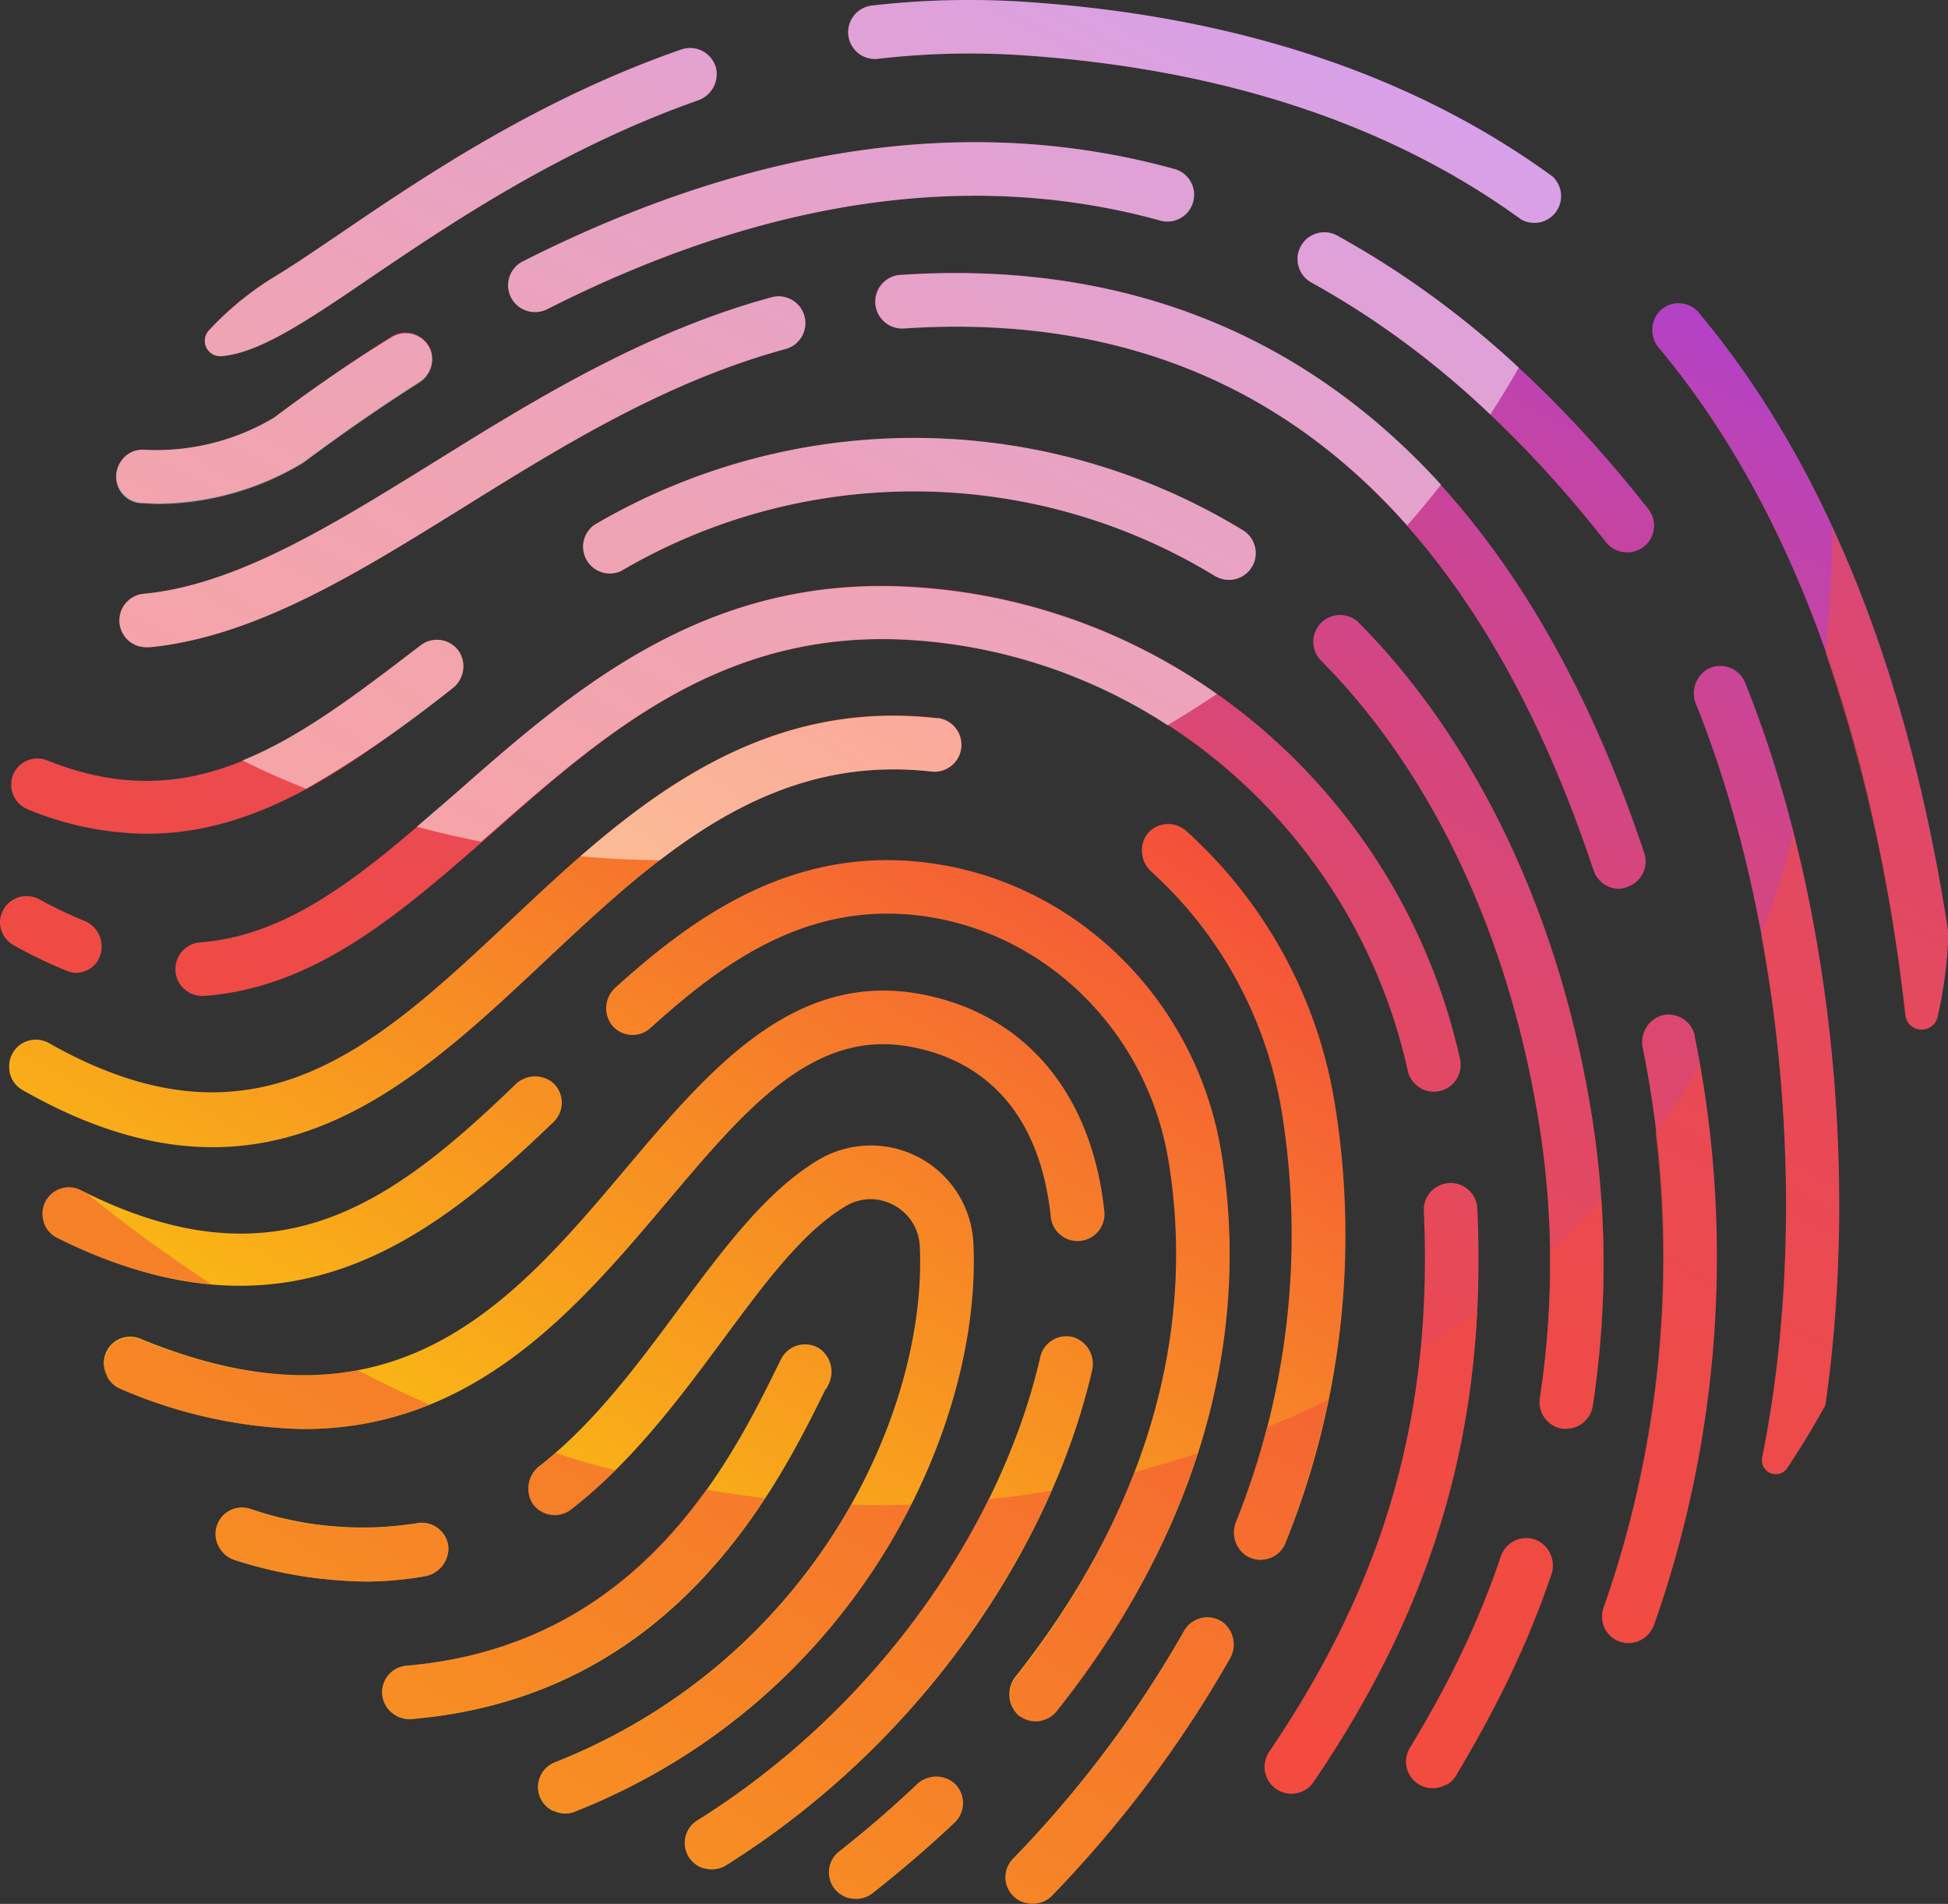 <svg xmlns="http://www.w3.org/2000/svg" xmlns:xlink="http://www.w3.org/1999/xlink" viewBox="0 0 181.95 177.79"><rect x="0" y="0" width="181.95" height="177.79" fill="#333333" stroke="none"/><defs><style>.cls-1{isolation:isolate;}.cls-2{fill:url(#Nueva_muestra_de_degradado_6);}.cls-3{fill:url(#Nueva_muestra_de_degradado_5);}.cls-4,.cls-6{opacity:0.5;}.cls-4{mix-blend-mode:multiply;}.cls-5{fill:#f44b3c;}.cls-6{mix-blend-mode:overlay;}.cls-7{fill:#fff;}</style><linearGradient id="Nueva_muestra_de_degradado_6" x1="148.2" y1="-17.78" x2="44.41" y2="172.24" gradientUnits="userSpaceOnUse"><stop offset="0.04" stop-color="#993eff"/><stop offset="0.11" stop-color="#a740e0"/><stop offset="0.21" stop-color="#bc43b5"/><stop offset="0.32" stop-color="#cd4590"/><stop offset="0.44" stop-color="#db4771"/><stop offset="0.56" stop-color="#e6495a"/><stop offset="0.68" stop-color="#ee4a49"/><stop offset="0.82" stop-color="#f34b3f"/><stop offset="1" stop-color="#f44b3c"/></linearGradient><linearGradient id="Nueva_muestra_de_degradado_5" x1="22.92" y1="183.81" x2="96.24" y2="64.54" gradientUnits="userSpaceOnUse"><stop offset="0" stop-color="#fced00"/><stop offset="0.24" stop-color="#facb0d"/><stop offset="0.77" stop-color="#f6742d"/><stop offset="1" stop-color="#f44b3c"/></linearGradient></defs><title>Asset 1</title><g class="cls-1"><g id="Layer_2" data-name="Layer 2"><g id="OBJECTS"><path class="cls-2" d="M153.54,51.05a2.48,2.48,0,0,1-1.54.53,2.51,2.51,0,0,1-2-.95c-8.39-10.69-17.65-18.84-27.53-24.25A2.5,2.5,0,0,1,124.9,22c10.47,5.73,20.25,14.32,29.06,25.54A2.49,2.49,0,0,1,153.54,51.05ZM14.88,47a26.59,26.59,0,0,0,13.34-3.78l.24-.16c3.58-2.67,7.17-5.15,10.69-7.39a2.56,2.56,0,0,0,1.08-3,2.51,2.51,0,0,0-3.68-1.22C32.94,33.71,29.26,36.25,25.6,39a21.47,21.47,0,0,1-12.1,3,2.42,2.42,0,0,0-2.31,1.25l0,0a2.48,2.48,0,0,0,2,3.68C13.71,47,14.29,47,14.88,47Zm5.76-13.75c3.52-.25,8-3.25,14.08-7.4,7.51-5.09,17.79-12,30.43-16.47a2.6,2.6,0,0,0,1.73-3.09,2.51,2.51,0,0,0-3.23-1.68c-13.33,4.63-24,11.84-31.74,17.1-2.27,1.54-4.4,3-6.26,4.12a29,29,0,0,0-6.13,5,1.43,1.43,0,0,0,1.1,2.41Zm58.6-30A2.49,2.49,0,0,0,82,5.49a74.94,74.94,0,0,1,13.65-.32c18.56,1.27,34.18,6.42,46.43,15.32a2.5,2.5,0,0,0,2.94-4C132,7,115.51,1.52,96,.19A79.63,79.63,0,0,0,81.43.52,2.5,2.5,0,0,0,79.24,3.29ZM58,53.33a54,54,0,0,1,55.45.44,2.55,2.55,0,0,0,1.32.38,2.5,2.5,0,0,0,1.33-4.63A59,59,0,0,0,55.54,49,2.5,2.5,0,0,0,58,53.33Zm87.91,80.08a2.43,2.43,0,0,0,.38,0,2.51,2.51,0,0,0,2.47-2.12,87.51,87.51,0,0,0,.07-26.15c-2.82-18.89-10.6-35.57-21.92-47a2.5,2.5,0,0,0-3.55,3.52C134,72.37,141.24,88.06,143.9,105.9a82.88,82.88,0,0,1-.07,24.66A2.5,2.5,0,0,0,145.92,133.41Zm-26.69,33.66a2.5,2.5,0,0,0,3.47-.67c11.49-16.92,16.21-33.43,15.3-53.54a2.5,2.5,0,0,0-5,.23c.85,18.95-3.6,34.53-14.45,50.51A2.5,2.5,0,0,0,119.23,167.07ZM13.53,55.44a2.5,2.5,0,0,0,.25,5l.25,0c9.81-1,19.21-6.82,29.16-13,9.32-5.8,19-11.8,30.19-14.85a2.5,2.5,0,0,0-1.31-4.83C60.14,31,49.73,37.45,40.55,43.16,31.1,49,22.18,54.58,13.53,55.44ZM152,82.82a2.5,2.5,0,0,0,1.58-3.16c-12.51-37.52-36.54-56.19-69.51-54a2.5,2.5,0,1,0,.33,5c30.87-2.05,52.56,14.95,64.43,50.57A2.52,2.52,0,0,0,151.25,83,2.47,2.47,0,0,0,152,82.82ZM50,29.14a2.5,2.5,0,0,0,1.12-.27c20.48-10.37,39.78-13.14,57.37-8.24a2.5,2.5,0,0,0,1.34-4.81c-18.83-5.25-39.34-2.36-61,8.59A2.5,2.5,0,0,0,50,29.14ZM140,158.56a88,88,0,0,0,4.88-11.51,2.58,2.58,0,0,0-1.28-3.19,2.5,2.5,0,0,0-3.41,1.46,82.15,82.15,0,0,1-4.64,11c-1.21,2.37-2.52,4.68-3.86,6.9a2.48,2.48,0,0,0,3.3,3.47l.09,0a2.44,2.44,0,0,0,.93-.9C137.42,163.41,138.77,161,140,158.56ZM163,63.75a2.5,2.5,0,0,0-3.49-1.27,2.61,2.61,0,0,0-1.09,3.29c8.26,20.55,10.68,48.17,6.17,70.41v0a1.29,1.29,0,0,0,2.36.89c1.21-1.82,2.35-3.7,3.42-5.61a1.2,1.2,0,0,0,.16-.47C173.67,109,170.88,83.32,163,63.75Zm-4.29-34.53a2.5,2.5,0,0,0-3.72-.14,2.61,2.61,0,0,0,0,3.46c12.21,14.65,19.93,35.56,23,62.23a1.52,1.52,0,0,0,3,.16,40.38,40.38,0,0,0,1-7.82C178.25,62.72,170.46,43.29,158.69,29.22Zm-.4,67.53a2.51,2.51,0,0,0-3.21-1.89,2.61,2.61,0,0,0-1.66,3,98.46,98.46,0,0,1-3.67,52.31,2.47,2.47,0,0,0,4,2.61l.08-.07a2.58,2.58,0,0,0,.65-1A103.42,103.42,0,0,0,158.29,96.75ZM7.09,90.85A2.52,2.52,0,0,0,9,89.92,2.6,2.6,0,0,0,7.91,86a38.41,38.41,0,0,1-4.2-2A2.49,2.49,0,0,0,0,86v.06a2.48,2.48,0,0,0,1.3,2.22,43.91,43.91,0,0,0,4.86,2.35A2.52,2.52,0,0,0,7.09,90.85ZM42.21,64.32a2.59,2.59,0,0,0,.73-3.38,2.5,2.5,0,0,0-3.65-.68C27.42,69.35,18.08,76.5,4.39,71a2.45,2.45,0,0,0-3.32,1.91v.05A2.47,2.47,0,0,0,2.6,75.58a29.57,29.57,0,0,0,11.1,2.28C24.48,77.86,33.2,71.22,42.21,64.32Zm42.37-4.57c22.6,1.15,41.89,17.69,46.9,40.2a2.51,2.51,0,0,0,2.44,2,2.57,2.57,0,0,0,.55-.06,2.51,2.51,0,0,0,1.9-3c-5.51-24.7-26.7-42.84-51.54-44.12C65.69,53.77,53.45,64.5,42.65,74c-8.16,7.14-15.2,13.32-23.94,14a2.5,2.5,0,0,0,.36,5c10.41-.76,18.41-7.76,26.87-15.18C56.52,68.45,67.47,58.86,84.58,59.75Z"/><path class="cls-3" d="M22.4,120.07c-5.1,0-10.73-1.33-17.06-4.48a2.48,2.48,0,0,1-1.26-1.47l0-.07a2.46,2.46,0,0,1,3.48-2.9c18.21,9.2,28.93,1.35,40.55-9.85a2.63,2.63,0,0,1,3.5-.22,2.5,2.5,0,0,1,.1,3.69C43.39,112.79,34.37,120.07,22.4,120.07Zm39.91-7.83C69.66,103.53,76,96,85.15,97.77c5.27,1,11.8,4.6,13,15.88a2.5,2.5,0,1,0,5-.54c-1.17-11-7.38-18.38-17-20.25-12-2.32-19.94,7.08-27.61,16.16-10.7,12.69-21.74,25.75-45.42,16A2.46,2.46,0,0,0,10,128.46l0,.07a2.5,2.5,0,0,0,1.27,1.17,45.18,45.18,0,0,0,17.1,3.75C44.42,133.45,54.06,122,62.31,112.24Zm32.93,48a2.51,2.51,0,0,0,3.45-.45c13-16.36,18.31-34.41,15.38-52.2-2.36-14.38-13.84-25.51-27.91-27.08-12.3-1.38-21.37,5.11-28.64,11.68a2.6,2.6,0,0,0-.43,3.46,2.49,2.49,0,0,0,3.67.35c6.78-6.15,14.49-11.68,24.85-10.53,11.85,1.33,21.53,10.75,23.53,22.93,2.68,16.3-2.24,32.93-14.24,48.11A2.68,2.68,0,0,0,95.24,160.28ZM39.6,147.21a2.66,2.66,0,0,0,2.28-2.76,2.5,2.5,0,0,0-2.94-2.21,32.38,32.38,0,0,1-15.57-1.34,2.47,2.47,0,0,0-2.68,3.91l.06.08a2.53,2.53,0,0,0,1.2.8,41.51,41.51,0,0,0,12.18,2A31.8,31.8,0,0,0,39.6,147.21Zm71.19-69.62a2.51,2.51,0,0,0-3.69.37,2.65,2.65,0,0,0,.5,3.49,38.67,38.67,0,0,1,12.12,22.38,71.79,71.79,0,0,1-4.25,38.25,2.61,2.61,0,0,0,1,3.23,2.5,2.5,0,0,0,3.6-1.23,76.49,76.49,0,0,0,4.6-41.05A43.66,43.66,0,0,0,110.79,77.59ZM.88,99.92V100a2.47,2.47,0,0,0,1.22,1.79c6.63,3.78,12.48,5.34,17.76,5.34,12.54,0,21.91-8.79,31.07-17.4C61.12,80.17,71.63,70.3,87,72.05a2.5,2.5,0,1,0,.57-5c-17.66-2-29.54,9.14-40,19C34.93,97.9,23.8,108.32,4.56,97.4A2.49,2.49,0,0,0,.88,99.92Zm88.29,70.27a2.51,2.51,0,0,0-.08-3.7,2.62,2.62,0,0,0-3.5.19q-3.41,3.23-7.22,6.23a2.47,2.47,0,0,0,1.22,4.39h.07a2.51,2.51,0,0,0,1.85-.52C84.19,174.67,86.76,172.47,89.17,170.19Zm-12-40.48.2-.4a2.64,2.64,0,0,0-.86-3.4,2.51,2.51,0,0,0-3.55,1l-.28.56c-4.43,9-12.93,26.21-34.7,28.08A2.48,2.48,0,0,0,36.68,160l.07.05a2.44,2.44,0,0,0,1.69.48C62.93,158.47,72.61,138.87,77.12,129.71ZM98.28,177a110.17,110.17,0,0,0,16.59-22.11,2.61,2.61,0,0,0-.7-3.43,2.5,2.5,0,0,0-3.58.85,105.08,105.08,0,0,1-16,21.3,2.46,2.46,0,0,0,1.87,4.15h.08A2.46,2.46,0,0,0,98.28,177Zm-7.36-60.9a9.59,9.59,0,0,0-14.47-7.79c-4.86,2.9-8.8,8.22-13,13.86-3.9,5.27-7.94,10.72-13,14.69a2.65,2.65,0,0,0-.76,3.44,2.51,2.51,0,0,0,3.65.65c5.71-4.41,10.2-10.46,14.16-15.81S75,115,79,112.63a4.48,4.48,0,0,1,4.48-.09,4.56,4.56,0,0,1,2.43,3.82c.73,15.37-9.82,38.61-34.12,48.23a2.47,2.47,0,0,0-.14,4.51l.07,0a2.44,2.44,0,0,0,2,.07C80.22,158.66,91.73,133.07,90.92,116.13ZM102,128a2.63,2.63,0,0,0-1.64-3.1,2.5,2.5,0,0,0-3.2,1.83C93.8,141.51,82.87,158.9,65.13,170a2.47,2.47,0,0,0,.61,4.47l.07,0a2.51,2.51,0,0,0,2-.28C86.69,162.36,98.36,143.82,102,128Z"/><g class="cls-4"><path class="cls-5" d="M95.24,160.28a2.51,2.51,0,0,0,3.45-.45,76.29,76.29,0,0,0,13.19-24.12c-2,.66-4,1.25-5.93,1.77a72.77,72.77,0,0,1-11,19.07A2.68,2.68,0,0,0,95.24,160.28Z"/><path class="cls-5" d="M135,166.64l.09,0a2.44,2.44,0,0,0,.93-.9c1.38-2.28,2.73-4.68,4-7.13a88,88,0,0,0,4.88-11.51,2.58,2.58,0,0,0-1.28-3.19,2.5,2.5,0,0,0-3.41,1.46,82.15,82.15,0,0,1-4.64,11c-1.21,2.37-2.52,4.68-3.86,6.9A2.48,2.48,0,0,0,135,166.64Z"/><path class="cls-5" d="M119.23,167.07a2.5,2.5,0,0,0,3.47-.67c9.6-14.14,14.46-28,15.27-43.91-1.67,1.22-3.44,2.39-5.27,3.52-1.31,13.42-5.86,25.39-14.14,37.59A2.5,2.5,0,0,0,119.23,167.07Z"/><path class="cls-5" d="M51.67,169.1l.07,0a2.44,2.44,0,0,0,2,.07,59.68,59.68,0,0,0,31.37-28.66c-1.88.06-3.75.05-5.59,0a54.69,54.69,0,0,1-27.69,24.06A2.47,2.47,0,0,0,51.67,169.1Z"/><path class="cls-5" d="M116.45,145.31a2.5,2.5,0,0,0,3.6-1.23,80.27,80.27,0,0,0,4-13.35q-2.88,1.4-5.73,2.57a78.11,78.11,0,0,1-2.86,8.78A2.61,2.61,0,0,0,116.45,145.31Z"/><path class="cls-5" d="M149.75,150.21a2.47,2.47,0,0,0,4,2.61l.08-.07a2.58,2.58,0,0,0,.65-1,103.31,103.31,0,0,0,4.27-52.29c-1.26,2.16-2.62,4.28-4.12,6.35A98.61,98.61,0,0,1,149.75,150.21Z"/><path class="cls-5" d="M53.33,141a44.17,44.17,0,0,0,4.17-3.69c-1.89-.5-3.76-1-5.59-1.63-.48.42-1,.84-1.47,1.23a2.65,2.65,0,0,0-.76,3.44A2.51,2.51,0,0,0,53.33,141Z"/><path class="cls-5" d="M36.68,160l.07.05a2.44,2.44,0,0,0,1.69.48c17.2-1.47,27.08-11.58,33-20.63q-2.78-.33-5.49-.8c-5.47,7.65-14,15.24-28,16.44A2.48,2.48,0,0,0,36.68,160Z"/><path class="cls-5" d="M96.49,177.79h.08a2.46,2.46,0,0,0,1.71-.76,110.17,110.17,0,0,0,16.59-22.11,2.61,2.61,0,0,0-.7-3.43,2.5,2.5,0,0,0-3.58.85,105.08,105.08,0,0,1-16,21.3A2.46,2.46,0,0,0,96.49,177.79Z"/><path class="cls-5" d="M170.51,131a141.45,141.45,0,0,0-3-53.14,89.51,89.51,0,0,1-3,9.5c3,16.15,3.12,33.71.06,48.8v0a1.29,1.29,0,0,0,2.36.89c1.21-1.82,2.35-3.7,3.42-5.61A1.2,1.2,0,0,0,170.51,131Z"/><path class="cls-5" d="M85.59,166.68q-3.41,3.23-7.22,6.23a2.47,2.47,0,0,0,1.22,4.39h.07a2.51,2.51,0,0,0,1.85-.52c2.68-2.12,5.25-4.32,7.66-6.6a2.51,2.51,0,0,0-.08-3.7A2.62,2.62,0,0,0,85.59,166.68Z"/><path class="cls-5" d="M92.33,140a74.91,74.91,0,0,1-27.2,30,2.47,2.47,0,0,0,.61,4.47l.07,0a2.51,2.51,0,0,0,2-.28,80,80,0,0,0,30.41-35C96.24,139.54,94.27,139.81,92.33,140Z"/><path class="cls-5" d="M170.52,61a156,156,0,0,1,7.42,33.79,1.52,1.52,0,0,0,3,.16,40.38,40.38,0,0,0,1-7.82q-3.27-21.57-10.8-37.88C171.1,53.12,170.91,57.05,170.52,61Z"/><path class="cls-5" d="M20.75,144.89a2.53,2.53,0,0,0,1.2.8,41.51,41.51,0,0,0,12.18,2,31.8,31.8,0,0,0,5.47-.46,2.66,2.66,0,0,0,2.28-2.76,2.5,2.5,0,0,0-2.94-2.21,32.38,32.38,0,0,1-15.57-1.34,2.47,2.47,0,0,0-2.68,3.91Z"/><path class="cls-5" d="M146.3,133.44a2.51,2.51,0,0,0,2.47-2.12,88.37,88.37,0,0,0,.81-19.26c-1.5,1.66-3.11,3.28-4.81,4.85a84.82,84.82,0,0,1-.94,13.65,2.5,2.5,0,0,0,2.09,2.85A2.43,2.43,0,0,0,146.3,133.44Z"/><path class="cls-5" d="M4.08,114.12a2.48,2.48,0,0,0,1.26,1.47,40.18,40.18,0,0,0,14.41,4.35c-4.36-2.88-8.29-5.8-11.73-8.56l-.48-.23a2.46,2.46,0,0,0-3.48,2.9Z"/><path class="cls-5" d="M40.14,131.17c-2.31-1-4.56-2.1-6.73-3.22-5.63,1.08-12.25.42-20.34-2.9A2.46,2.46,0,0,0,10,128.46l0,.07a2.5,2.5,0,0,0,1.27,1.17,45.18,45.18,0,0,0,17.1,3.75A31,31,0,0,0,40.14,131.17Z"/></g><g class="cls-6"><path class="cls-7" d="M87.55,67.09c-14-1.62-24.4,5.1-33.33,12.87,2.44.23,4.91.34,7.41.37C68.83,74.8,76.85,70.9,87,72.05a2.5,2.5,0,1,0,.57-5Z"/><path class="cls-7" d="M13.53,55.44a2.5,2.5,0,0,0,.25,5l.25,0c9.81-1,19.21-6.82,29.16-13,9.32-5.8,19-11.8,30.19-14.85a2.5,2.5,0,0,0-1.31-4.83C60.14,31,49.73,37.45,40.55,43.16,31.1,49,22.18,54.58,13.53,55.44Z"/><path class="cls-7" d="M13.14,47c.57,0,1.15.07,1.74.07a26.59,26.59,0,0,0,13.34-3.78l.24-.16c3.58-2.67,7.17-5.15,10.69-7.39a2.56,2.56,0,0,0,1.08-3,2.51,2.51,0,0,0-3.68-1.22C32.94,33.71,29.26,36.25,25.6,39a21.47,21.47,0,0,1-12.1,3,2.43,2.43,0,0,0-2.28,1.21l-.09.15A2.48,2.48,0,0,0,13.14,47Z"/><path class="cls-7" d="M50,29.14a2.5,2.5,0,0,0,1.12-.27c20.48-10.37,39.78-13.14,57.37-8.24a2.5,2.5,0,0,0,1.34-4.81c-18.83-5.25-39.34-2.36-61,8.59A2.5,2.5,0,0,0,50,29.14Z"/><path class="cls-7" d="M79.24,3.29A2.49,2.49,0,0,0,82,5.49a74.94,74.94,0,0,1,13.65-.32c18.56,1.27,34.18,6.42,46.43,15.32a2.5,2.5,0,0,0,2.94-4C132,7,115.51,1.52,96,.19A79.63,79.63,0,0,0,81.43.52,2.5,2.5,0,0,0,79.24,3.29Z"/><path class="cls-7" d="M42.65,74,38.93,77.2c2,.54,4,1,6,1.4l1-.87c10.58-9.28,21.53-18.87,38.64-18a49.77,49.77,0,0,1,24.48,8q2.34-1.4,4.61-2.92a54.88,54.88,0,0,0-28.84-10C65.69,53.77,53.45,64.5,42.65,74Z"/><path class="cls-7" d="M19.52,30.86a1.43,1.43,0,0,0,1.1,2.41h0c3.52-.25,8-3.25,14.08-7.4,7.51-5.09,17.79-12,30.43-16.47a2.6,2.6,0,0,0,1.73-3.09,2.51,2.51,0,0,0-3.23-1.68c-13.33,4.63-24,11.84-31.74,17.1-2.27,1.54-4.4,3-6.26,4.12A29,29,0,0,0,19.52,30.86Z"/><path class="cls-7" d="M42.21,64.32a2.59,2.59,0,0,0,.73-3.38,2.5,2.5,0,0,0-3.65-.68C33.4,64.77,28.14,68.8,22.65,71c1.94,1,3.92,1.84,5.93,2.66A107.34,107.34,0,0,0,42.21,64.32Z"/><path class="cls-7" d="M121.51,23a2.49,2.49,0,0,0,1,3.39A81.58,81.58,0,0,1,139.2,38.7c.93-1.43,1.81-2.88,2.66-4.37A85.9,85.9,0,0,0,124.9,22,2.5,2.5,0,0,0,121.51,23Z"/><path class="cls-7" d="M84.11,25.68a2.5,2.5,0,1,0,.33,5c19.3-1.28,35,4.88,47,18.38q1.64-1.86,3.16-3.81C121.61,31,104.58,24.31,84.11,25.68Z"/><path class="cls-7" d="M58,53.33a54,54,0,0,1,55.45.44,2.55,2.55,0,0,0,1.32.38,2.5,2.5,0,0,0,1.33-4.63A59,59,0,0,0,55.54,49,2.5,2.5,0,0,0,58,53.33Z"/></g></g></g></g></svg>